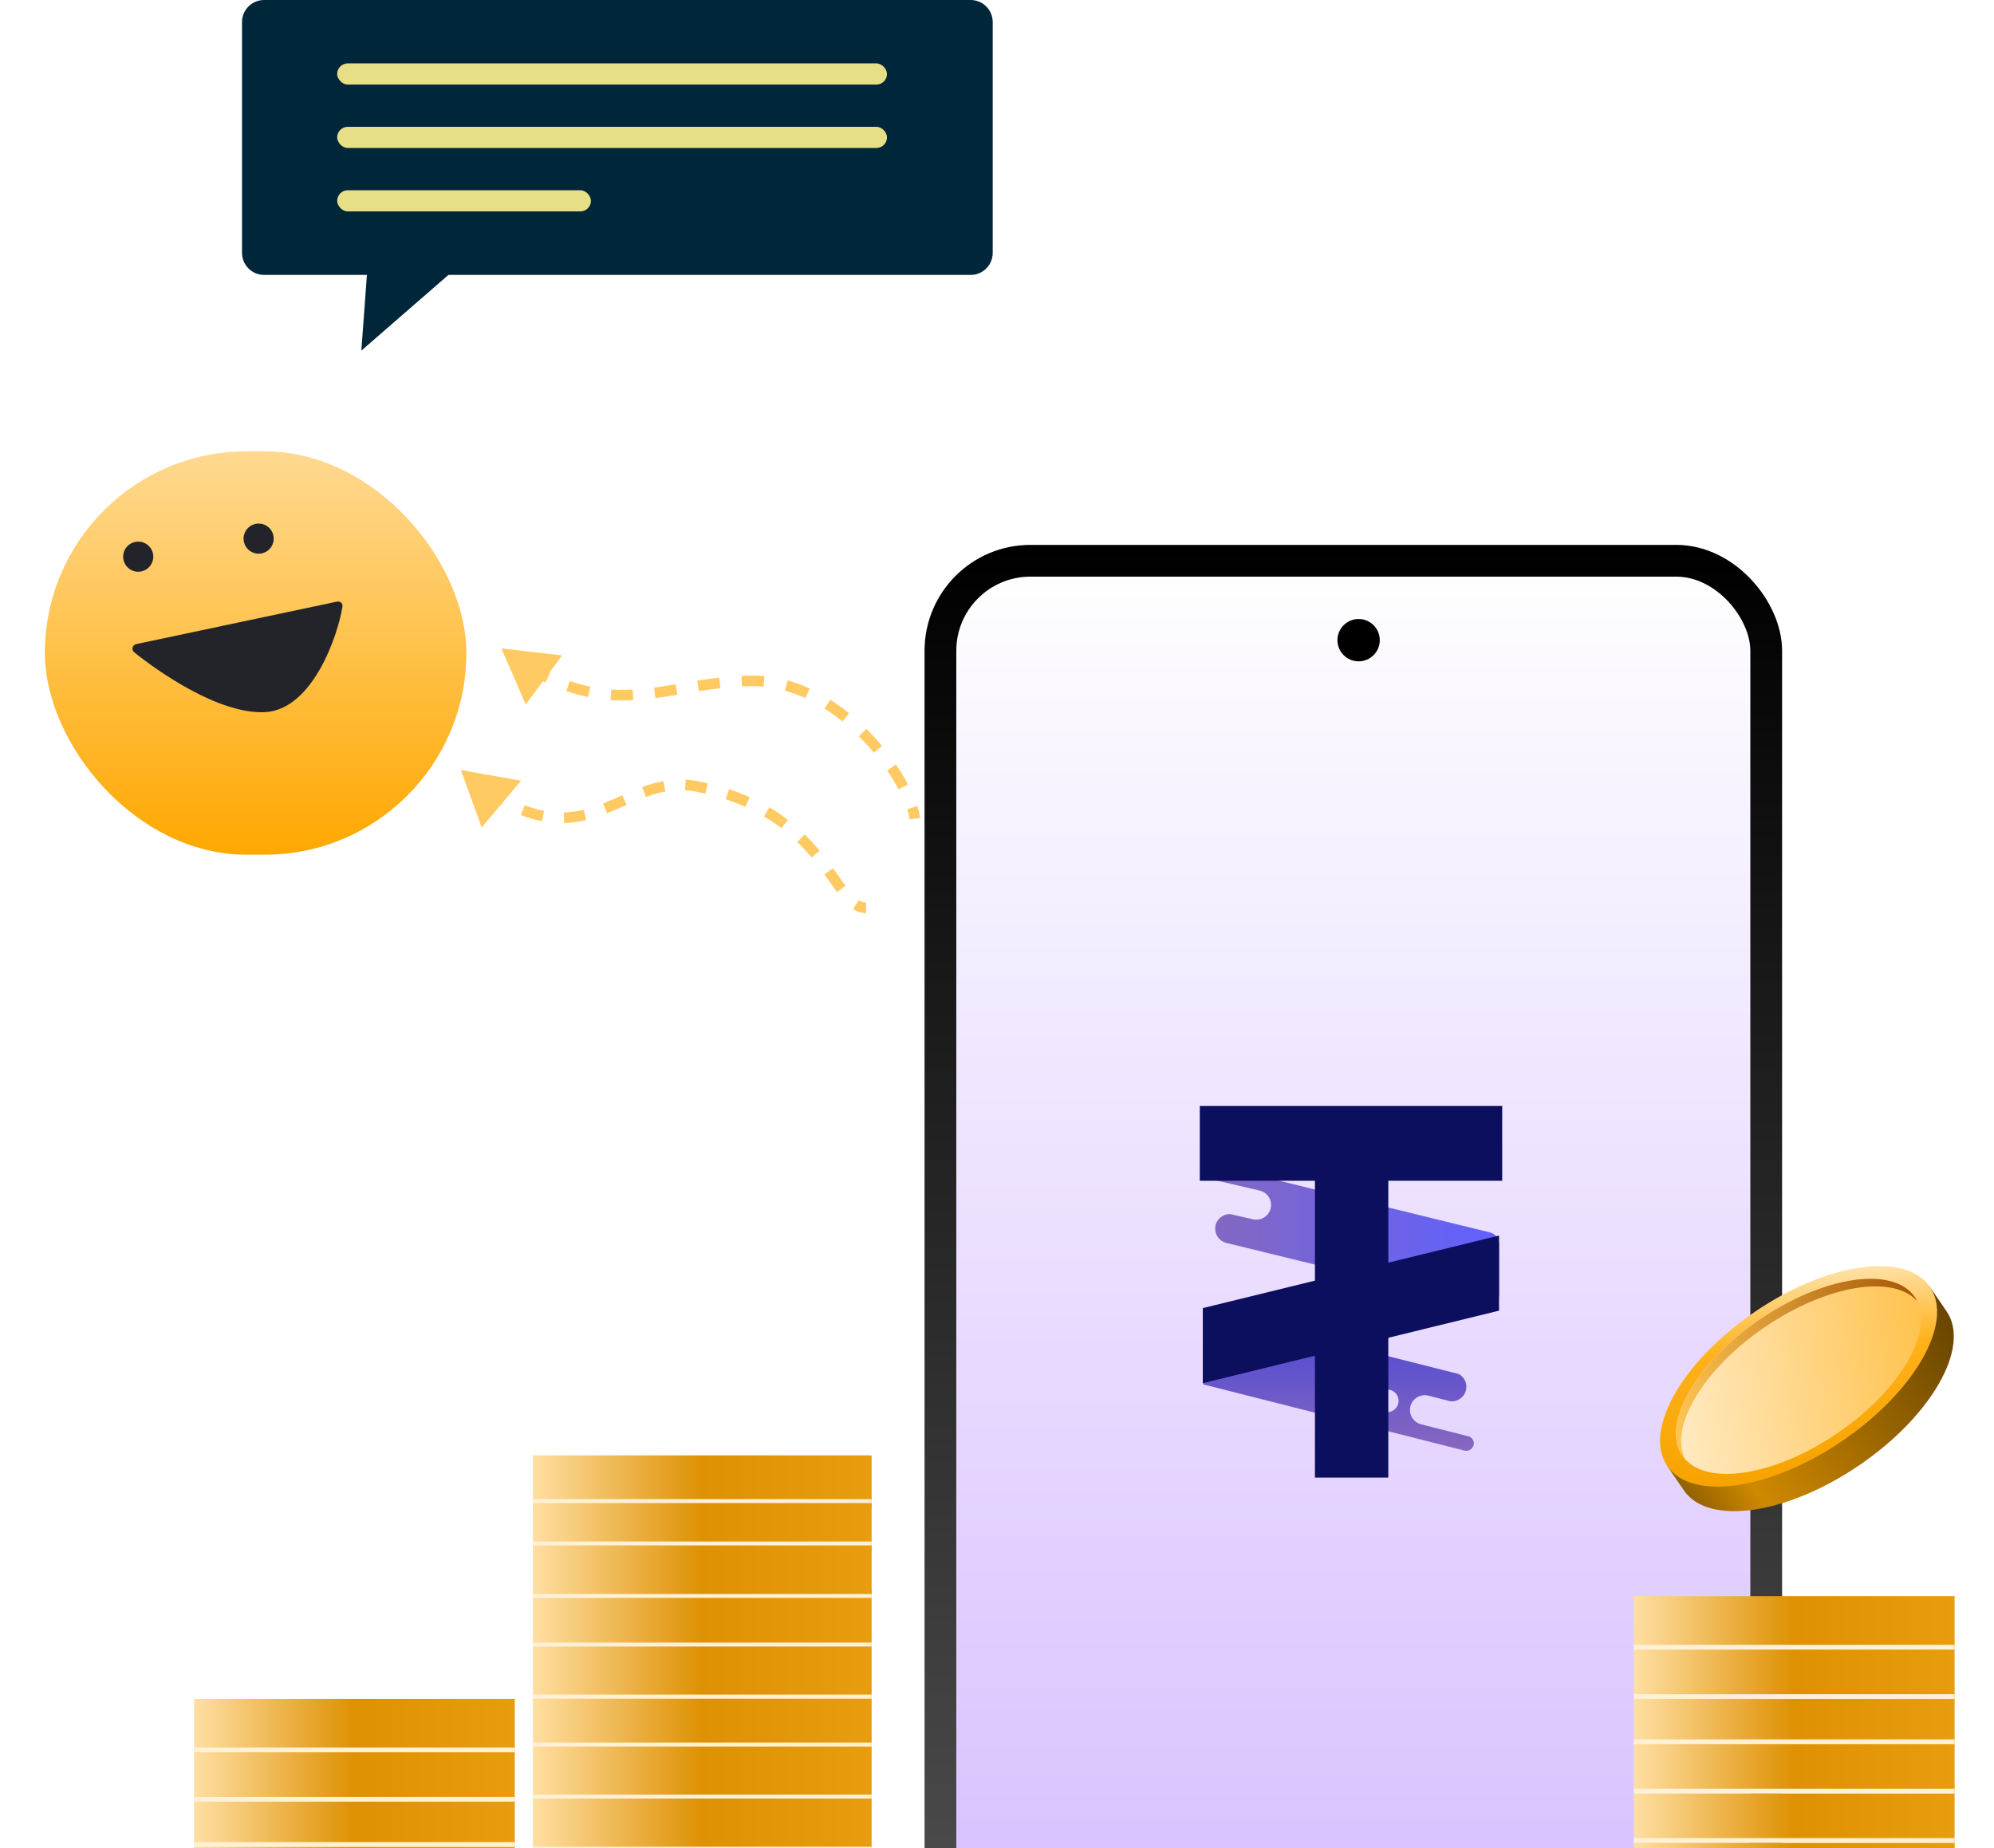 <svg xmlns="http://www.w3.org/2000/svg" width="123" height="114" viewBox="0 0 123 114" fill="none">
  <g clip-path="url(#clip0_11386_12360)">
    <g filter="url(#filter0_d_11386_12360)">
      <rect x="34.827" y="111.549" width="20.898" height="3.215" fill="url(#paint0_linear_11386_12360)"/>
      <rect x="34.827" y="108.334" width="20.898" height="3.215" fill="url(#paint1_linear_11386_12360)"/>
      <rect x="34.827" y="105.12" width="20.898" height="3.215" fill="url(#paint2_linear_11386_12360)"/>
      <rect x="34.827" y="101.904" width="20.898" height="3.215" fill="url(#paint3_linear_11386_12360)"/>
      <rect x="34.827" y="98.689" width="20.898" height="3.215" fill="url(#paint4_linear_11386_12360)"/>
      <line x1="34.827" y1="111.428" x2="55.725" y2="111.428" stroke="#FFF1D5" stroke-width="0.242"/>
      <line x1="34.827" y1="108.213" x2="55.725" y2="108.213" stroke="#FFF1D5" stroke-width="0.242"/>
      <line x1="34.827" y1="104.999" x2="55.725" y2="104.999" stroke="#FFF1D5" stroke-width="0.242"/>
      <line x1="34.827" y1="102.051" x2="55.725" y2="102.051" stroke="#FFF1D5" stroke-width="0.242"/>
      <line x1="34.827" y1="98.835" x2="55.725" y2="98.835" stroke="#FFF1D5" stroke-width="0.242"/>
      <rect x="34.827" y="95.473" width="20.898" height="3.215" fill="url(#paint5_linear_11386_12360)"/>
      <line x1="34.827" y1="95.838" x2="55.725" y2="95.838" stroke="#FFF1D5" stroke-width="0.242"/>
      <rect x="34.827" y="92.476" width="20.898" height="3.215" fill="url(#paint6_linear_11386_12360)"/>
      <rect x="34.827" y="89.776" width="20.898" height="3.215" fill="url(#paint7_linear_11386_12360)"/>
      <rect x="34.827" y="87.164" width="20.898" height="3.215" fill="url(#paint8_linear_11386_12360)"/>
      <line x1="34.827" y1="92.597" x2="55.725" y2="92.597" stroke="#FFF1D5" stroke-width="0.242"/>
      <line x1="34.827" y1="89.985" x2="55.725" y2="89.985" stroke="#FFF1D5" stroke-width="0.242"/>
    </g>
    <g filter="url(#filter1_d_11386_12360)">
      <rect x="13.929" y="111.314" width="19.784" height="3.044" fill="url(#paint9_linear_11386_12360)"/>
      <rect x="13.929" y="108.271" width="19.784" height="3.044" fill="url(#paint10_linear_11386_12360)"/>
      <rect x="13.929" y="105.227" width="19.784" height="3.044" fill="url(#paint11_linear_11386_12360)"/>
      <rect x="13.929" y="102.184" width="19.784" height="3.044" fill="url(#paint12_linear_11386_12360)"/>
      <line x1="13.929" y1="111.168" x2="33.712" y2="111.168" stroke="#FFF1D5" stroke-width="0.293"/>
      <line x1="13.929" y1="108.379" x2="33.712" y2="108.379" stroke="#FFF1D5" stroke-width="0.293"/>
      <line x1="13.929" y1="105.335" x2="33.712" y2="105.335" stroke="#FFF1D5" stroke-width="0.293"/>
    </g>
    <g filter="url(#filter2_d_11386_12360)">
      <rect x="59.316" y="31.98" width="50.939" height="94.694" rx="5.551" fill="url(#paint13_linear_11386_12360)" stroke="url(#paint14_linear_11386_12360)" stroke-width="1.959"/>
      <path d="M92.221 86.422C92.221 86.229 92.094 86.056 91.911 85.995L88.965 85.249C88.564 85.147 88.279 84.781 88.279 84.365C88.279 83.77 88.838 83.338 89.412 83.481L90.789 83.831C91.302 83.867 91.759 83.465 91.759 82.932C91.759 82.602 91.576 82.307 91.297 82.15L75.524 78.156L75.524 82.784L91.678 86.879C91.952 86.92 92.221 86.707 92.221 86.422ZM86.186 83.801C86.186 83.415 86.496 83.105 86.882 83.105C87.268 83.105 87.578 83.415 87.578 83.801C87.578 84.187 87.268 84.497 86.882 84.497C86.496 84.497 86.186 84.187 86.186 83.801Z" fill="url(#paint15_linear_11386_12360)"/>
      <path d="M76.049 70.139L79.011 70.83C79.417 70.926 79.707 71.282 79.712 71.698C79.722 72.293 79.174 72.735 78.594 72.603L77.213 72.283C76.7 72.257 76.253 72.664 76.263 73.202C76.273 73.599 76.537 73.939 76.918 74.051L92.864 77.953C93.331 78.069 93.783 77.714 93.783 77.231L93.783 74.132C93.783 73.792 93.549 73.492 93.214 73.411L76.43 69.295C76.237 69.25 76.049 69.285 75.892 69.372C75.796 69.458 75.73 69.58 75.73 69.722C75.73 69.915 75.862 70.083 76.044 70.144L76.049 70.139Z" fill="url(#paint16_linear_11386_12360)"/>
      <path d="M82.418 70.225H75.316L75.316 65.612H93.969L93.969 70.225H86.944L86.944 88.535H82.418L82.418 70.225Z" fill="#0C0F5E"/>
      <path d="M93.774 78.238L93.774 73.605L75.502 78.08L75.502 82.709L93.774 78.238Z" fill="#0C0F5E"/>
      <circle cx="85.112" cy="36.878" r="1.306" fill="black"/>
    </g>
    <g filter="url(#filter3_d_11386_12360)">
      <rect x="102.745" y="111.065" width="19.784" height="3.044" fill="url(#paint17_linear_11386_12360)"/>
      <rect x="102.745" y="108.022" width="19.784" height="3.044" fill="url(#paint18_linear_11386_12360)"/>
      <rect x="102.745" y="104.978" width="19.784" height="3.044" fill="url(#paint19_linear_11386_12360)"/>
      <rect x="102.745" y="101.935" width="19.784" height="3.044" fill="url(#paint20_linear_11386_12360)"/>
      <rect x="102.745" y="98.891" width="19.784" height="3.044" fill="url(#paint21_linear_11386_12360)"/>
      <line x1="102.745" y1="110.919" x2="122.528" y2="110.919" stroke="#FFF1D5" stroke-width="0.293"/>
      <line x1="102.745" y1="107.876" x2="122.528" y2="107.876" stroke="#FFF1D5" stroke-width="0.293"/>
      <line x1="102.745" y1="104.832" x2="122.528" y2="104.832" stroke="#FFF1D5" stroke-width="0.293"/>
      <line x1="102.745" y1="102.042" x2="122.528" y2="102.042" stroke="#FFF1D5" stroke-width="0.293"/>
      <rect x="102.745" y="95.847" width="19.784" height="3.044" fill="url(#paint22_linear_11386_12360)"/>
      <line x1="102.745" y1="98.999" x2="122.528" y2="98.999" stroke="#FFF1D5" stroke-width="0.293"/>
    </g>
    <path d="M109.267 82.442C112.635 80.147 116.21 79.188 118.41 79.789L119.035 79.364L120.064 80.876C120.068 80.882 120.073 80.888 120.078 80.894C121.573 83.089 119.158 87.341 114.682 90.39C110.207 93.44 105.366 94.132 103.871 91.937C103.866 91.93 103.863 91.923 103.858 91.917L103.857 91.917L102.828 90.406L103.452 89.98C103.698 87.713 105.898 84.737 109.267 82.442Z" fill="url(#paint23_linear_11386_12360)"/>
    <ellipse cx="110.944" cy="84.903" rx="9.805" ry="4.809" transform="rotate(-34.267 110.944 84.903)" fill="url(#paint24_linear_11386_12360)"/>
    <ellipse cx="110.945" cy="84.903" rx="8.679" ry="4.246" transform="rotate(-34.267 110.945 84.903)" fill="url(#paint25_linear_11386_12360)"/>
    <path d="M108.554 81.394C112.516 78.695 116.798 78.078 118.118 80.016C118.171 80.093 118.215 80.175 118.257 80.258C116.764 78.599 112.672 79.27 108.872 81.858C105.07 84.448 102.947 88.014 103.948 90.011C103.886 89.941 103.825 89.868 103.772 89.79C102.452 87.852 104.593 84.093 108.554 81.394Z" fill="url(#paint26_linear_11386_12360)"/>
    <path d="M59.875 0C60.627 0 61.236 0.61 61.236 1.362V15.598C61.236 16.35 60.627 16.959 59.875 16.959H27.661L22.29 21.628L22.633 16.959H16.291C15.539 16.959 14.929 16.35 14.929 15.598V1.362C14.929 0.61 15.539 0 16.291 0H59.875Z" fill="#002639"/>
    <rect x="20.797" y="3.911" width="33.916" height="1.305" rx="0.652" fill="#E7DF86"/>
    <rect x="20.799" y="7.822" width="33.916" height="1.305" rx="0.652" fill="#E7DF86"/>
    <rect x="20.799" y="11.736" width="15.653" height="1.305" rx="0.652" fill="#E7DF86"/>
    <g filter="url(#filter4_d_11386_12360)">
      <rect x="0.929" y="26" width="26" height="24.885" rx="12.442" fill="url(#paint27_linear_11386_12360)"/>
      <ellipse cx="6.687" cy="32.5" rx="0.929" ry="0.929" fill="#23232A"/>
      <ellipse cx="14.116" cy="31.387" rx="0.929" ry="0.929" fill="#23232A"/>
      <path d="M18.948 35.273L6.569 37.892C6.325 37.944 6.246 38.244 6.44 38.4C7.85 39.537 11.638 42.221 14.491 42.091C17.483 41.955 19.042 37.224 19.285 35.569C19.313 35.376 19.139 35.233 18.948 35.273Z" fill="#23232A"/>
    </g>
    <path d="M30.929 39.999L32.43 43.458L34.675 40.429L30.929 39.999ZM32.604 41.151L32.434 41.43C32.849 41.682 33.254 41.902 33.648 42.093L33.79 41.799L33.933 41.505C33.557 41.324 33.171 41.114 32.773 40.872L32.604 41.151ZM35.042 42.32L34.935 42.628C35.395 42.788 35.842 42.909 36.279 42.999L36.345 42.679L36.41 42.359C36.001 42.275 35.582 42.161 35.149 42.011L35.042 42.32ZM37.686 42.859L37.664 43.185C38.137 43.217 38.599 43.216 39.056 43.193L39.039 42.867L39.023 42.541C38.588 42.563 38.151 42.563 37.707 42.534L37.686 42.859ZM40.387 42.74L40.429 43.064C40.88 43.005 41.33 42.933 41.779 42.857L41.725 42.535L41.672 42.213C41.224 42.288 40.784 42.359 40.345 42.416L40.387 42.74ZM43.061 42.312L43.113 42.634C43.548 42.565 43.989 42.5 44.439 42.448L44.402 42.124L44.365 41.799C43.901 41.853 43.451 41.919 43.01 41.989L43.061 42.312ZM45.751 42.015L45.765 42.341C45.983 42.332 46.204 42.327 46.429 42.327L46.429 42L46.429 41.673C46.194 41.673 45.964 41.679 45.737 41.688L45.751 42.015ZM46.429 42L46.429 42.327C46.654 42.327 46.877 42.337 47.097 42.358L47.128 42.033L47.158 41.708C46.918 41.685 46.675 41.673 46.429 41.673L46.429 42ZM48.501 42.288L48.413 42.603C48.846 42.723 49.267 42.88 49.676 43.066L49.812 42.77L49.948 42.473C49.51 42.273 49.056 42.104 48.588 41.974L48.501 42.288ZM51.04 43.437L50.865 43.713C51.249 43.956 51.617 44.223 51.969 44.508L52.174 44.254L52.38 44C52.01 43.701 51.621 43.419 51.214 43.161L51.04 43.437ZM53.213 45.19L52.983 45.421C53.312 45.749 53.62 46.089 53.904 46.432L54.155 46.223L54.407 46.015C54.11 45.657 53.788 45.302 53.444 44.959L53.213 45.19ZM54.995 47.341L54.725 47.525C54.996 47.925 55.232 48.317 55.428 48.69L55.717 48.538L56.006 48.386C55.797 47.99 55.55 47.577 55.266 47.158L54.995 47.341ZM56.27 49.822L55.959 49.922C56.035 50.156 56.082 50.364 56.105 50.541L56.429 50.5L56.753 50.459C56.724 50.233 56.665 49.985 56.581 49.722L56.27 49.822Z" fill="#FFCA62"/>
    <path d="M42.928 48.5L42.989 48.179L42.928 48.5ZM28.428 47.5L29.713 51.044L32.141 48.159L28.428 47.5ZM29.971 48.713L29.784 48.98C30.173 49.252 30.548 49.489 30.91 49.692L31.07 49.408L31.23 49.123C30.888 48.931 30.532 48.706 30.159 48.445L29.971 48.713ZM32.246 49.972L32.127 50.276C32.582 50.455 33.017 50.581 33.435 50.661L33.496 50.34L33.558 50.02C33.182 49.947 32.786 49.833 32.366 49.668L32.246 49.972ZM34.793 50.446L34.803 50.773C35.279 50.758 35.728 50.689 36.159 50.585L36.082 50.267L36.005 49.95C35.612 50.045 35.207 50.107 34.783 50.12L34.793 50.446ZM37.322 49.866L37.441 50.169C37.855 50.007 38.26 49.827 38.654 49.654L38.522 49.355L38.391 49.056C37.992 49.231 37.602 49.405 37.203 49.562L37.322 49.866ZM39.728 48.857L39.84 49.164C40.237 49.019 40.633 48.899 41.041 48.824L40.982 48.503L40.922 48.182C40.469 48.266 40.035 48.397 39.616 48.55L39.728 48.857ZM42.279 48.419L42.26 48.745C42.458 48.757 42.66 48.782 42.868 48.821L42.928 48.5L42.989 48.179C42.754 48.135 42.524 48.107 42.299 48.093L42.279 48.419ZM42.928 48.5L42.868 48.821C43.088 48.862 43.302 48.907 43.51 48.955L43.583 48.636L43.656 48.318C43.44 48.268 43.217 48.222 42.989 48.179L42.928 48.5ZM44.869 48.992L44.767 49.303C45.199 49.444 45.602 49.601 45.979 49.769L46.112 49.471L46.245 49.173C45.848 48.995 45.424 48.831 44.971 48.682L44.869 48.992ZM47.297 50.083L47.131 50.364C47.52 50.594 47.876 50.838 48.202 51.089L48.401 50.83L48.6 50.571C48.254 50.305 47.877 50.046 47.464 49.802L47.297 50.083ZM49.407 51.705L49.179 51.939C49.504 52.257 49.794 52.578 50.057 52.896L50.309 52.688L50.56 52.479C50.285 52.147 49.979 51.808 49.636 51.472L49.407 51.705ZM51.119 53.745L50.854 53.936C51.131 54.322 51.394 54.706 51.63 55.026L51.893 54.832L52.155 54.638C51.919 54.318 51.678 53.964 51.384 53.555L51.119 53.745ZM52.803 55.799L52.624 56.072C52.864 56.23 53.13 56.327 53.428 56.327L53.428 56L53.428 55.673C53.28 55.673 53.137 55.628 52.982 55.526L52.803 55.799Z" fill="#FFCA62"/>
  </g>
  <defs>
    <filter id="filter0_d_11386_12360" x="28.688" y="85.596" width="29.257" height="35.96" filterUnits="userSpaceOnUse" color-interpolation-filters="sRGB">
      <feFlood flood-opacity="0" result="BackgroundImageFix"/>
      <feColorMatrix in="SourceAlpha" type="matrix" values="0 0 0 0 0 0 0 0 0 0 0 0 0 0 0 0 0 0 127 0" result="hardAlpha"/>
      <feOffset dx="-1.959" dy="2.612"/>
      <feGaussianBlur stdDeviation="2.09"/>
      <feComposite in2="hardAlpha" operator="out"/>
      <feColorMatrix type="matrix" values="0 0 0 0 0.334 0 0 0 0 0.266 0 0 0 0 0.512 0 0 0 0.52 0"/>
      <feBlend mode="normal" in2="BackgroundImageFix" result="effect1_dropShadow_11386_12360"/>
      <feBlend mode="normal" in="SourceGraphic" in2="effect1_dropShadow_11386_12360" result="shape"/>
    </filter>
    <filter id="filter1_d_11386_12360" x="7.79" y="100.616" width="28.143" height="26.621" filterUnits="userSpaceOnUse" color-interpolation-filters="sRGB">
      <feFlood flood-opacity="0" result="BackgroundImageFix"/>
      <feColorMatrix in="SourceAlpha" type="matrix" values="0 0 0 0 0 0 0 0 0 0 0 0 0 0 0 0 0 0 127 0" result="hardAlpha"/>
      <feOffset dx="-1.959" dy="2.612"/>
      <feGaussianBlur stdDeviation="2.09"/>
      <feComposite in2="hardAlpha" operator="out"/>
      <feColorMatrix type="matrix" values="0 0 0 0 0.334 0 0 0 0 0.266 0 0 0 0 0.512 0 0 0 0.52 0"/>
      <feBlend mode="normal" in2="BackgroundImageFix" result="effect1_dropShadow_11386_12360"/>
      <feBlend mode="normal" in="SourceGraphic" in2="effect1_dropShadow_11386_12360" result="shape"/>
    </filter>
    <filter id="filter2_d_11386_12360" x="54.418" y="31" width="58.122" height="101.878" filterUnits="userSpaceOnUse" color-interpolation-filters="sRGB">
      <feFlood flood-opacity="0" result="BackgroundImageFix"/>
      <feColorMatrix in="SourceAlpha" type="matrix" values="0 0 0 0 0 0 0 0 0 0 0 0 0 0 0 0 0 0 127 0" result="hardAlpha"/>
      <feOffset dx="-1.306" dy="2.612"/>
      <feGaussianBlur stdDeviation="1.306"/>
      <feComposite in2="hardAlpha" operator="out"/>
      <feColorMatrix type="matrix" values="0 0 0 0 0.333 0 0 0 0 0.267 0 0 0 0 0.51 0 0 0 0.25 0"/>
      <feBlend mode="normal" in2="BackgroundImageFix" result="effect1_dropShadow_11386_12360"/>
      <feBlend mode="normal" in="SourceGraphic" in2="effect1_dropShadow_11386_12360" result="shape"/>
    </filter>
    <filter id="filter3_d_11386_12360" x="96.606" y="94.28" width="28.143" height="26.621" filterUnits="userSpaceOnUse" color-interpolation-filters="sRGB">
      <feFlood flood-opacity="0" result="BackgroundImageFix"/>
      <feColorMatrix in="SourceAlpha" type="matrix" values="0 0 0 0 0 0 0 0 0 0 0 0 0 0 0 0 0 0 127 0" result="hardAlpha"/>
      <feOffset dx="-1.959" dy="2.612"/>
      <feGaussianBlur stdDeviation="2.09"/>
      <feComposite in2="hardAlpha" operator="out"/>
      <feColorMatrix type="matrix" values="0 0 0 0 0.334 0 0 0 0 0.266 0 0 0 0 0.512 0 0 0 0.52 0"/>
      <feBlend mode="normal" in2="BackgroundImageFix" result="effect1_dropShadow_11386_12360"/>
      <feBlend mode="normal" in="SourceGraphic" in2="effect1_dropShadow_11386_12360" result="shape"/>
    </filter>
    <filter id="filter4_d_11386_12360" x="-4.588" y="20.483" width="40.712" height="39.596" filterUnits="userSpaceOnUse" color-interpolation-filters="sRGB">
      <feFlood flood-opacity="0" result="BackgroundImageFix"/>
      <feColorMatrix in="SourceAlpha" type="matrix" values="0 0 0 0 0 0 0 0 0 0 0 0 0 0 0 0 0 0 127 0" result="hardAlpha"/>
      <feOffset dx="1.839" dy="1.839"/>
      <feGaussianBlur stdDeviation="3.678"/>
      <feComposite in2="hardAlpha" operator="out"/>
      <feColorMatrix type="matrix" values="0 0 0 0 0.173 0 0 0 0 0.047 0 0 0 0 0.467 0 0 0 0.25 0"/>
      <feBlend mode="normal" in2="BackgroundImageFix" result="effect1_dropShadow_11386_12360"/>
      <feBlend mode="normal" in="SourceGraphic" in2="effect1_dropShadow_11386_12360" result="shape"/>
    </filter>
    <linearGradient id="paint0_linear_11386_12360" x1="34.827" y1="113.156" x2="55.725" y2="113.156" gradientUnits="userSpaceOnUse">
      <stop stop-color="#FFDFA3"/>
      <stop offset="0.5" stop-color="#DE9103"/>
      <stop offset="1" stop-color="#E79D0E"/>
    </linearGradient>
    <linearGradient id="paint1_linear_11386_12360" x1="34.827" y1="109.942" x2="55.725" y2="109.942" gradientUnits="userSpaceOnUse">
      <stop stop-color="#FFDFA3"/>
      <stop offset="0.5" stop-color="#DE9103"/>
      <stop offset="1" stop-color="#E79D0E"/>
    </linearGradient>
    <linearGradient id="paint2_linear_11386_12360" x1="34.827" y1="106.727" x2="55.725" y2="106.727" gradientUnits="userSpaceOnUse">
      <stop stop-color="#FFDFA3"/>
      <stop offset="0.5" stop-color="#DE9103"/>
      <stop offset="1" stop-color="#E79D0E"/>
    </linearGradient>
    <linearGradient id="paint3_linear_11386_12360" x1="34.827" y1="103.512" x2="55.725" y2="103.512" gradientUnits="userSpaceOnUse">
      <stop stop-color="#FFDFA3"/>
      <stop offset="0.5" stop-color="#DE9103"/>
      <stop offset="1" stop-color="#E79D0E"/>
    </linearGradient>
    <linearGradient id="paint4_linear_11386_12360" x1="34.827" y1="100.297" x2="55.725" y2="100.297" gradientUnits="userSpaceOnUse">
      <stop stop-color="#FFDFA3"/>
      <stop offset="0.5" stop-color="#DE9103"/>
      <stop offset="1" stop-color="#E79D0E"/>
    </linearGradient>
    <linearGradient id="paint5_linear_11386_12360" x1="34.827" y1="97.081" x2="55.725" y2="97.081" gradientUnits="userSpaceOnUse">
      <stop stop-color="#FFDFA3"/>
      <stop offset="0.5" stop-color="#DE9103"/>
      <stop offset="1" stop-color="#E79D0E"/>
    </linearGradient>
    <linearGradient id="paint6_linear_11386_12360" x1="34.827" y1="94.084" x2="55.725" y2="94.084" gradientUnits="userSpaceOnUse">
      <stop stop-color="#FFDFA3"/>
      <stop offset="0.5" stop-color="#DE9103"/>
      <stop offset="1" stop-color="#E79D0E"/>
    </linearGradient>
    <linearGradient id="paint7_linear_11386_12360" x1="34.827" y1="91.383" x2="55.725" y2="91.383" gradientUnits="userSpaceOnUse">
      <stop stop-color="#FFDFA3"/>
      <stop offset="0.5" stop-color="#DE9103"/>
      <stop offset="1" stop-color="#E79D0E"/>
    </linearGradient>
    <linearGradient id="paint8_linear_11386_12360" x1="34.827" y1="88.771" x2="55.725" y2="88.771" gradientUnits="userSpaceOnUse">
      <stop stop-color="#FFDFA3"/>
      <stop offset="0.5" stop-color="#DE9103"/>
      <stop offset="1" stop-color="#E79D0E"/>
    </linearGradient>
    <linearGradient id="paint9_linear_11386_12360" x1="13.929" y1="112.836" x2="33.712" y2="112.836" gradientUnits="userSpaceOnUse">
      <stop stop-color="#FFDFA3"/>
      <stop offset="0.5" stop-color="#DE9103"/>
      <stop offset="1" stop-color="#E79D0E"/>
    </linearGradient>
    <linearGradient id="paint10_linear_11386_12360" x1="13.929" y1="109.793" x2="33.712" y2="109.793" gradientUnits="userSpaceOnUse">
      <stop stop-color="#FFDFA3"/>
      <stop offset="0.5" stop-color="#DE9103"/>
      <stop offset="1" stop-color="#E79D0E"/>
    </linearGradient>
    <linearGradient id="paint11_linear_11386_12360" x1="13.929" y1="106.749" x2="33.712" y2="106.749" gradientUnits="userSpaceOnUse">
      <stop stop-color="#FFDFA3"/>
      <stop offset="0.5" stop-color="#DE9103"/>
      <stop offset="1" stop-color="#E79D0E"/>
    </linearGradient>
    <linearGradient id="paint12_linear_11386_12360" x1="13.929" y1="103.705" x2="33.712" y2="103.705" gradientUnits="userSpaceOnUse">
      <stop stop-color="#FFDFA3"/>
      <stop offset="0.5" stop-color="#DE9103"/>
      <stop offset="1" stop-color="#E79D0E"/>
    </linearGradient>
    <linearGradient id="paint13_linear_11386_12360" x1="84.785" y1="31" x2="84.785" y2="127.653" gradientUnits="userSpaceOnUse">
      <stop stop-color="white"/>
      <stop offset="1" stop-color="#D2B7FF"/>
    </linearGradient>
    <linearGradient id="paint14_linear_11386_12360" x1="84.785" y1="31" x2="84.785" y2="127.653" gradientUnits="userSpaceOnUse">
      <stop/>
      <stop offset="1" stop-color="#585858"/>
    </linearGradient>
    <linearGradient id="paint15_linear_11386_12360" x1="83.87" y1="87.006" x2="83.87" y2="78.156" gradientUnits="userSpaceOnUse">
      <stop stop-color="#8968BF"/>
      <stop offset="1" stop-color="#4444D6"/>
    </linearGradient>
    <linearGradient id="paint16_linear_11386_12360" x1="75.511" y1="73.624" x2="93.783" y2="73.624" gradientUnits="userSpaceOnUse">
      <stop stop-color="#8468BF"/>
      <stop offset="1" stop-color="#6060FF"/>
    </linearGradient>
    <linearGradient id="paint17_linear_11386_12360" x1="102.745" y1="112.587" x2="122.528" y2="112.587" gradientUnits="userSpaceOnUse">
      <stop stop-color="#FFDFA3"/>
      <stop offset="0.5" stop-color="#DE9103"/>
      <stop offset="1" stop-color="#E79D0E"/>
    </linearGradient>
    <linearGradient id="paint18_linear_11386_12360" x1="102.745" y1="109.544" x2="122.528" y2="109.544" gradientUnits="userSpaceOnUse">
      <stop stop-color="#FFDFA3"/>
      <stop offset="0.5" stop-color="#DE9103"/>
      <stop offset="1" stop-color="#E79D0E"/>
    </linearGradient>
    <linearGradient id="paint19_linear_11386_12360" x1="102.745" y1="106.5" x2="122.528" y2="106.5" gradientUnits="userSpaceOnUse">
      <stop stop-color="#FFDFA3"/>
      <stop offset="0.5" stop-color="#DE9103"/>
      <stop offset="1" stop-color="#E79D0E"/>
    </linearGradient>
    <linearGradient id="paint20_linear_11386_12360" x1="102.745" y1="103.456" x2="122.528" y2="103.456" gradientUnits="userSpaceOnUse">
      <stop stop-color="#FFDFA3"/>
      <stop offset="0.5" stop-color="#DE9103"/>
      <stop offset="1" stop-color="#E79D0E"/>
    </linearGradient>
    <linearGradient id="paint21_linear_11386_12360" x1="102.745" y1="100.412" x2="122.528" y2="100.412" gradientUnits="userSpaceOnUse">
      <stop stop-color="#FFDFA3"/>
      <stop offset="0.5" stop-color="#DE9103"/>
      <stop offset="1" stop-color="#E79D0E"/>
    </linearGradient>
    <linearGradient id="paint22_linear_11386_12360" x1="102.745" y1="97.369" x2="122.528" y2="97.369" gradientUnits="userSpaceOnUse">
      <stop stop-color="#FFDFA3"/>
      <stop offset="0.5" stop-color="#DE9103"/>
      <stop offset="1" stop-color="#E79D0E"/>
    </linearGradient>
    <linearGradient id="paint23_linear_11386_12360" x1="103.858" y1="91.918" x2="120.065" y2="80.876" gradientUnits="userSpaceOnUse">
      <stop stop-color="#926100"/>
      <stop offset="0.185" stop-color="#CF8900"/>
      <stop offset="1" stop-color="#694500"/>
    </linearGradient>
    <linearGradient id="paint24_linear_11386_12360" x1="114.521" y1="79.102" x2="107.96" y2="90.405" gradientUnits="userSpaceOnUse">
      <stop stop-color="#FFE5B3"/>
      <stop offset="0.395" stop-color="#FFB11A"/>
      <stop offset="1" stop-color="#F7A300"/>
    </linearGradient>
    <linearGradient id="paint25_linear_11386_12360" x1="119.624" y1="88.68" x2="104.212" y2="80.657" gradientUnits="userSpaceOnUse">
      <stop stop-color="#FFBF44"/>
      <stop offset="1" stop-color="#FFEAC2"/>
    </linearGradient>
    <linearGradient id="paint26_linear_11386_12360" x1="120.245" y1="83.137" x2="102.99" y2="85.184" gradientUnits="userSpaceOnUse">
      <stop stop-color="#9C4B00"/>
      <stop offset="1" stop-color="#FFC554"/>
    </linearGradient>
    <linearGradient id="paint27_linear_11386_12360" x1="13.929" y1="26" x2="13.929" y2="50.885" gradientUnits="userSpaceOnUse">
      <stop stop-color="#FFD991"/>
      <stop offset="1" stop-color="#FFA800"/>
    </linearGradient>
    <clipPath id="clip0_11386_12360">
      <rect width="122" height="114" fill="white" transform="translate(0.929)"/>
    </clipPath>
  </defs>
</svg>